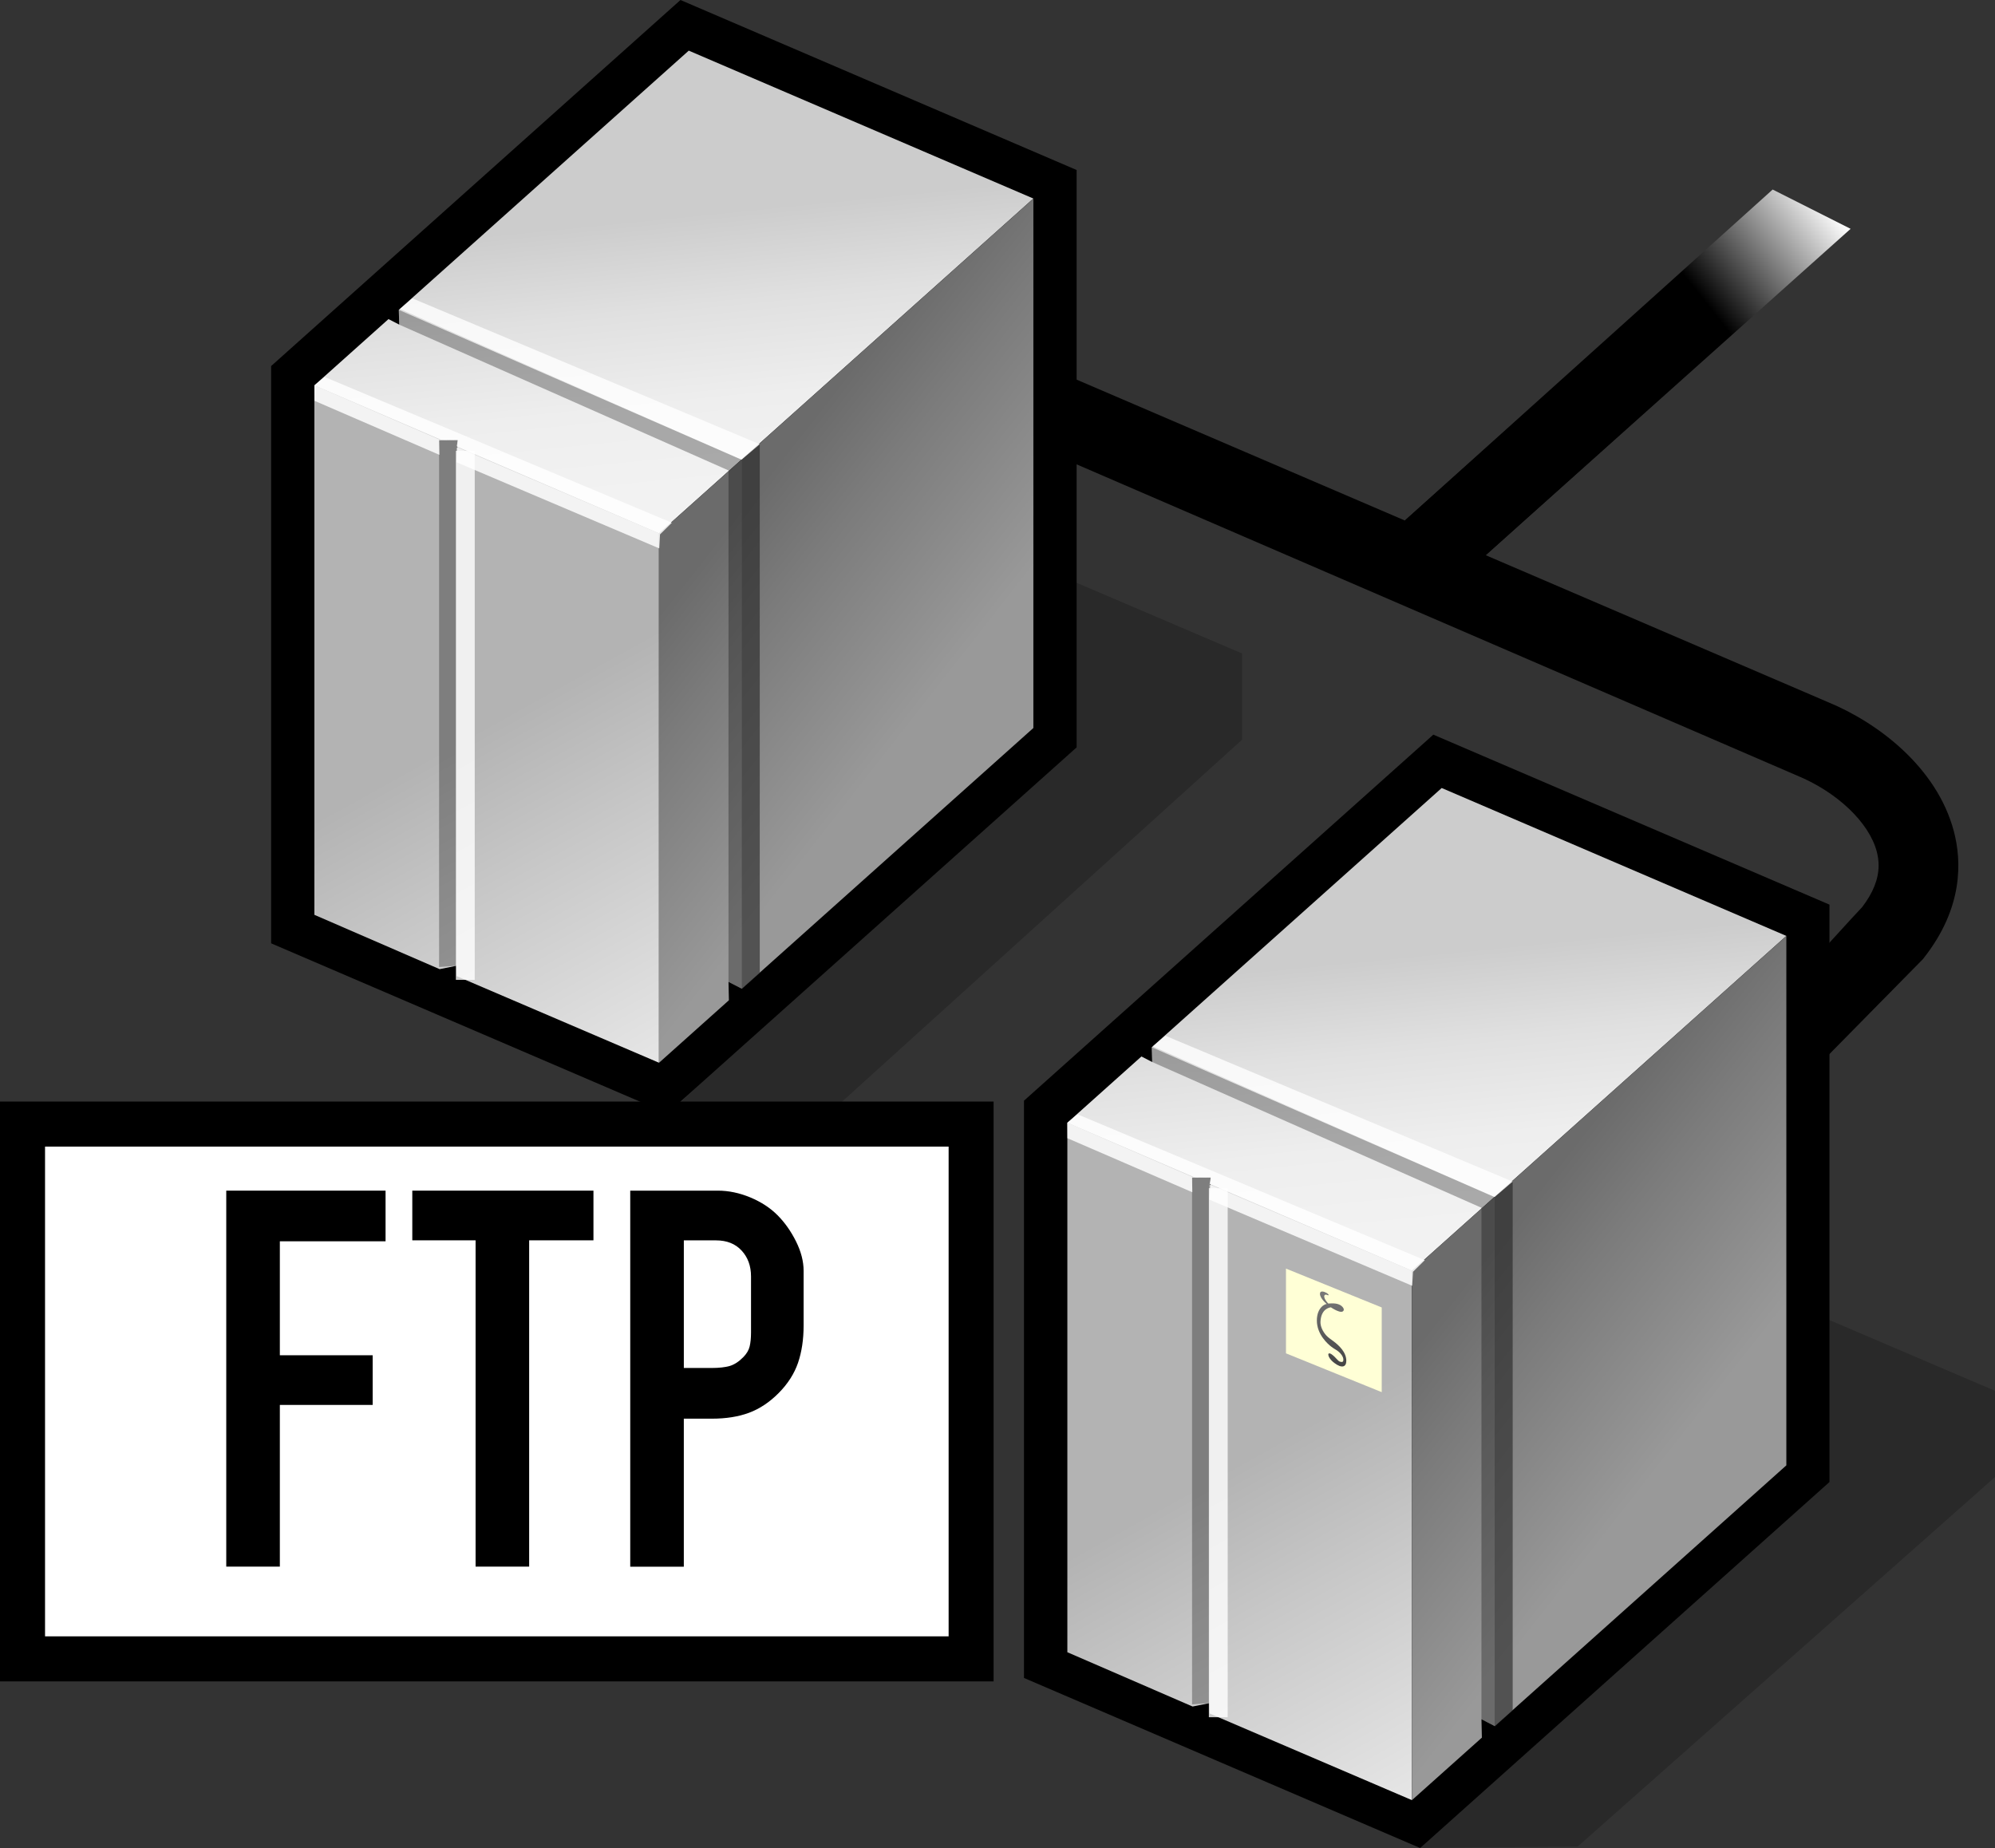 <?xml version="1.0" encoding="UTF-8" standalone="no"?>
<!-- Created with Inkscape (http://www.inkscape.org/) -->
<svg
   xmlns:svg="http://www.w3.org/2000/svg"
   xmlns="http://www.w3.org/2000/svg"
   version="1.0"
   width="128"
   height="118.58"
   viewBox="0 0 128 118.58"
   id="svg2"
   xml:space="preserve"
   style="overflow:visible"><rect x="0" y="0" width="128" height="118.58" fill="#333333" stroke="none"/><defs
   id="defs206" />
		<g
   id="Layer_1">
			<polygon
   points="65.7,70.626 65.7,107.668 91.117,118.58 117.38,95.095 117.38,58.047 91.963,47.14 65.7,70.626 "
   id="polygon5" />
			<polygon
   points="17.396,23.488 17.396,60.53 42.813,71.44 69.077,47.956 69.077,10.909 43.66,0 17.396,23.488 "
   id="polygon7" />
			<path
   d="M 125.357,53.328 C 124.265,49.217 120.456,46.349 117.253,45.04 C 117.274,45.047 106.715,40.515 95.322,35.624 L 114.996,17.956 L 110.159,15.502 L 90.137,33.399 C 78.493,28.4 67.514,23.689 67.514,23.689 L 67.216,28.992 L 115.278,49.756 C 117.868,50.819 119.919,52.773 120.413,54.639 C 120.492,54.938 120.532,55.237 120.532,55.534 C 120.532,56.411 120.173,57.295 119.477,58.206 C 119.159,58.523 115.837,62.185 115.837,62.185 L 115.837,69.199 L 123.371,61.548 L 123.467,61.424 C 125.958,58.236 125.869,55.262 125.357,53.328 z"
   id="path9" />
			
				<linearGradient
   x1="-797.401"
   y1="465.326"
   x2="-805.348"
   y2="459.015"
   id="XMLID_59_"
   gradientUnits="userSpaceOnUse"
   gradientTransform="matrix(1,0,0,-1,915.066,478.787)">
				<stop
   id="stop12"
   style="stop-color:#ffffff;stop-opacity:1"
   offset="0" />
				<stop
   id="stop14"
   style="stop-color:#000000;stop-opacity:1"
   offset="1" />
				<midPointStop
   id="midPointStop16"
   style="stop-color:#FFFFFF"
   offset="0" />
				<midPointStop
   id="midPointStop18"
   style="stop-color:#FFFFFF"
   offset="0.5" />
				<midPointStop
   id="midPointStop20"
   style="stop-color:#000000"
   offset="1" />
			</linearGradient>
			<polygon
   points="95.322,35.624 118.736,14.683 113.734,12.162 90.137,33.399 95.322,35.624 "
   id="polygon22"
   style="fill:url(#XMLID_59_)" />
			<polygon
   points="68.077,47.465 42.814,71.545 53.04,71.579 79.691,47.465 79.691,41.931 67.968,36.922 68.077,47.465 "
   id="polygon24"
   style="opacity:0.2" />
			
				<linearGradient
   x1="-870.574"
   y1="447.496"
   x2="-872.311"
   y2="464.862"
   id="XMLID_60_"
   gradientUnits="userSpaceOnUse"
   gradientTransform="matrix(1,0,0,-1,915.066,478.787)">
				<stop
   id="stop27"
   style="stop-color:#f2f2f2;stop-opacity:1"
   offset="0" />
				<stop
   id="stop29"
   style="stop-color:#eeeeee;stop-opacity:1"
   offset="0.312" />
				<stop
   id="stop31"
   style="stop-color:#e0e0e0;stop-opacity:1"
   offset="0.665" />
				<stop
   id="stop33"
   style="stop-color:#cccccc;stop-opacity:1"
   offset="1" />
				<midPointStop
   id="midPointStop35"
   style="stop-color:#F2F2F2"
   offset="0" />
				<midPointStop
   id="midPointStop37"
   style="stop-color:#F2F2F2"
   offset="0.5" />
				<midPointStop
   id="midPointStop39"
   style="stop-color:#EEEEEE"
   offset="0.312" />
				<midPointStop
   id="midPointStop41"
   style="stop-color:#EEEEEE"
   offset="0.5" />
				<midPointStop
   id="midPointStop43"
   style="stop-color:#E0E0E0"
   offset="0.665" />
				<midPointStop
   id="midPointStop45"
   style="stop-color:#E0E0E0"
   offset="0.5" />
				<midPointStop
   id="midPointStop47"
   style="stop-color:#CCCCCC"
   offset="1" />
			</linearGradient>
			<polygon
   points="42.282,34.223 20.172,24.728 24.926,20.475 25.615,20.829 25.587,19.883 44.191,3.249 66.301,12.739 42.282,34.223 "
   id="polygon49"
   style="fill:url(#XMLID_60_)" />
			
				<linearGradient
   x1="-871.992"
   y1="411.036"
   x2="-883.817"
   y2="432.284"
   id="XMLID_61_"
   gradientUnits="userSpaceOnUse"
   gradientTransform="matrix(1,0,0,-1,915.066,478.787)">
				<stop
   id="stop52"
   style="stop-color:#e6e6e6;stop-opacity:1"
   offset="0" />
				<stop
   id="stop54"
   style="stop-color:#c7c7c7;stop-opacity:1"
   offset="0.621" />
				<stop
   id="stop56"
   style="stop-color:#b3b3b3;stop-opacity:1"
   offset="1" />
				<midPointStop
   id="midPointStop58"
   style="stop-color:#E6E6E6"
   offset="0" />
				<midPointStop
   id="midPointStop60"
   style="stop-color:#E6E6E6"
   offset="0.5" />
				<midPointStop
   id="midPointStop62"
   style="stop-color:#C7C7C7"
   offset="0.621" />
				<midPointStop
   id="midPointStop64"
   style="stop-color:#C7C7C7"
   offset="0.5" />
				<midPointStop
   id="midPointStop66"
   style="stop-color:#B3B3B3"
   offset="1" />
			</linearGradient>
			<polygon
   points="42.282,68.192 29.3,62.634 29.283,61.97 28.207,62.187 20.171,58.701 20.171,24.728 28.197,28.211 29.372,28.236 29.303,28.69 42.281,34.221 42.282,68.192 "
   id="polygon68"
   style="fill:url(#XMLID_61_)" />
			<polygon
   points="29.283,61.97 28.173,62.05 28.173,28.245 29.373,28.236 29.283,28.725 29.283,61.97 "
   id="polygon70"
   style="opacity:0.3" />
			<rect
   width="1.209"
   height="33.945"
   x="29.25"
   y="28.929"
   id="rect72"
   style="opacity:0.8;fill:#ffffff" /> 
			
				<linearGradient
   x1="-855.254"
   y1="433.996"
   x2="-868.737"
   y2="444.558"
   id="XMLID_62_"
   gradientUnits="userSpaceOnUse"
   gradientTransform="matrix(1,0,0,-1,915.066,478.787)">
				<stop
   id="stop75"
   style="stop-color:#999999;stop-opacity:1"
   offset="0" />
				<stop
   id="stop77"
   style="stop-color:#7b7b7b;stop-opacity:1"
   offset="0.684" />
				<stop
   id="stop79"
   style="stop-color:#6b6b6b;stop-opacity:1"
   offset="1" />
				<midPointStop
   id="midPointStop81"
   style="stop-color:#999999"
   offset="0" />
				<midPointStop
   id="midPointStop83"
   style="stop-color:#999999"
   offset="0.5" />
				<midPointStop
   id="midPointStop85"
   style="stop-color:#7B7B7B"
   offset="0.684" />
				<midPointStop
   id="midPointStop87"
   style="stop-color:#7B7B7B"
   offset="0.5" />
				<midPointStop
   id="midPointStop89"
   style="stop-color:#6B6B6B"
   offset="1" />
			</linearGradient>
			<polygon
   points="66.301,46.713 47.593,63.442 46.741,63.004 46.767,64.183 42.283,68.194 42.283,34.223 66.302,12.739 66.301,46.713 "
   id="polygon91"
   style="fill:url(#XMLID_62_)" />
			<polygon
   points="25.659,19.825 47.584,29.499 48.747,28.505 26.463,19.147 25.659,19.825 "
   id="polygon93"
   style="opacity:0.8;fill:#ffffff" />
			<polygon
   points="47.583,29.499 47.583,63.478 48.746,62.438 48.746,28.504 47.583,29.499 "
   id="polygon95"
   style="opacity:0.6;fill:#242424" />
			<polygon
   points="20.172,24.728 20.177,25.718 28.191,29.186 28.173,28.244 29.373,28.235 29.283,29.658 42.298,35.188 42.347,34.291 43.106,33.542 20.824,24.187 20.172,24.728 "
   id="polygon97"
   style="opacity:0.84;fill:#ffffff" />
			<polygon
   points="25.615,20.831 46.741,30.185 46.741,63.005 47.583,63.435 47.583,29.499 25.585,19.884 25.615,20.831 "
   id="polygon99"
   style="opacity:0.3" />
			<polygon
   points="116.387,94.778 91.116,118.578 101.23,118.481 128,94.776 128,89.244 116.275,84.233 116.387,94.778 "
   id="polygon101"
   style="opacity:0.2" />
			
				<linearGradient
   x1="-822.264"
   y1="400.181"
   x2="-824"
   y2="417.547"
   id="XMLID_63_"
   gradientUnits="userSpaceOnUse"
   gradientTransform="matrix(1,0,0,-1,915.066,478.787)">
				<stop
   id="stop104"
   style="stop-color:#f2f2f2;stop-opacity:1"
   offset="0" />
				<stop
   id="stop106"
   style="stop-color:#eeeeee;stop-opacity:1"
   offset="0.312" />
				<stop
   id="stop108"
   style="stop-color:#e0e0e0;stop-opacity:1"
   offset="0.665" />
				<stop
   id="stop110"
   style="stop-color:#cccccc;stop-opacity:1"
   offset="1" />
				<midPointStop
   id="midPointStop112"
   style="stop-color:#F2F2F2"
   offset="0" />
				<midPointStop
   id="midPointStop114"
   style="stop-color:#F2F2F2"
   offset="0.5" />
				<midPointStop
   id="midPointStop116"
   style="stop-color:#EEEEEE"
   offset="0.312" />
				<midPointStop
   id="midPointStop118"
   style="stop-color:#EEEEEE"
   offset="0.5" />
				<midPointStop
   id="midPointStop120"
   style="stop-color:#E0E0E0"
   offset="0.665" />
				<midPointStop
   id="midPointStop122"
   style="stop-color:#E0E0E0"
   offset="0.5" />
				<midPointStop
   id="midPointStop124"
   style="stop-color:#CCCCCC"
   offset="1" />
			</linearGradient>
			<polygon
   points="90.591,81.536 68.48,72.044 73.234,67.79 73.925,68.146 73.896,67.198 92.5,50.563 114.613,60.054 90.591,81.536 "
   id="polygon126"
   style="fill:url(#XMLID_63_)" />
			
				<linearGradient
   x1="-823.68"
   y1="363.721"
   x2="-835.505"
   y2="384.969"
   id="XMLID_64_"
   gradientUnits="userSpaceOnUse"
   gradientTransform="matrix(1,0,0,-1,915.066,478.787)">
				<stop
   id="stop129"
   style="stop-color:#e6e6e6;stop-opacity:1"
   offset="0" />
				<stop
   id="stop131"
   style="stop-color:#c7c7c7;stop-opacity:1"
   offset="0.621" />
				<stop
   id="stop133"
   style="stop-color:#b3b3b3;stop-opacity:1"
   offset="1" />
				<midPointStop
   id="midPointStop135"
   style="stop-color:#E6E6E6"
   offset="0" />
				<midPointStop
   id="midPointStop137"
   style="stop-color:#E6E6E6"
   offset="0.5" />
				<midPointStop
   id="midPointStop139"
   style="stop-color:#C7C7C7"
   offset="0.621" />
				<midPointStop
   id="midPointStop141"
   style="stop-color:#C7C7C7"
   offset="0.5" />
				<midPointStop
   id="midPointStop143"
   style="stop-color:#B3B3B3"
   offset="1" />
			</linearGradient>
			<polygon
   points="90.591,115.509 77.611,109.949 77.592,109.286 76.518,109.501 68.482,106.017 68.482,72.044 76.507,75.526 77.684,75.554 77.617,76.008 90.593,81.536 90.593,115.509 90.591,115.509 "
   id="polygon145"
   style="fill:url(#XMLID_64_)" />
			<polygon
   points="77.593,109.284 76.484,109.364 76.484,75.558 77.682,75.552 77.591,76.04 77.593,109.284 "
   id="polygon147"
   style="opacity:0.3" />
			<rect
   width="1.209"
   height="33.946"
   x="77.561"
   y="76.242"
   id="rect149"
   style="opacity:0.8;fill:#ffffff" /> 
			
				<linearGradient
   x1="-806.945"
   y1="386.682"
   x2="-820.428"
   y2="397.243"
   id="XMLID_65_"
   gradientUnits="userSpaceOnUse"
   gradientTransform="matrix(1,0,0,-1,915.066,478.787)">
				<stop
   id="stop152"
   style="stop-color:#999999;stop-opacity:1"
   offset="0" />
				<stop
   id="stop154"
   style="stop-color:#7b7b7b;stop-opacity:1"
   offset="0.684" />
				<stop
   id="stop156"
   style="stop-color:#6b6b6b;stop-opacity:1"
   offset="1" />
				<midPointStop
   id="midPointStop158"
   style="stop-color:#999999"
   offset="0" />
				<midPointStop
   id="midPointStop160"
   style="stop-color:#999999"
   offset="0.5" />
				<midPointStop
   id="midPointStop162"
   style="stop-color:#7B7B7B"
   offset="0.684" />
				<midPointStop
   id="midPointStop164"
   style="stop-color:#7B7B7B"
   offset="0.5" />
				<midPointStop
   id="midPointStop166"
   style="stop-color:#6B6B6B"
   offset="1" />
			</linearGradient>
			<polygon
   points="114.613,94.026 95.904,110.759 95.051,110.317 95.078,111.497 90.59,115.509 90.59,81.536 114.613,60.054 114.613,94.026 "
   id="polygon168"
   style="fill:url(#XMLID_65_)" />
			<polygon
   points="73.968,67.14 95.896,76.813 97.055,75.819 74.775,66.461 73.968,67.14 "
   id="polygon170"
   style="opacity:0.8;fill:#ffffff" />
			<polygon
   points="95.896,76.813 95.896,110.791 97.055,109.754 97.055,75.819 95.896,76.813 "
   id="polygon172"
   style="opacity:0.6;fill:#242424" />
			<polygon
   points="68.48,72.044 68.486,73.035 76.5,76.502 76.484,75.562 77.682,75.554 77.591,76.976 90.607,82.504 90.658,81.606 91.416,80.86 69.137,71.502 68.48,72.044 "
   id="polygon174"
   style="opacity:0.84;fill:#ffffff" />
			<polygon
   points="73.925,68.146 95.051,77.498 95.051,110.319 95.895,110.749 95.895,76.813 73.896,67.198 73.925,68.146 "
   id="polygon176"
   style="opacity:0.3" />
			<polygon
   points="88.652,89.329 82.509,86.839 82.509,81.401 88.652,83.894 88.652,89.329 "
   id="polygon178"
   style="fill:#ffffd6" />
			
				<linearGradient
   x1="-1059.596"
   y1="120.533"
   x2="-1055.02"
   y2="126.812"
   id="XMLID_66_"
   gradientUnits="userSpaceOnUse"
   gradientTransform="matrix(1,0.789,0,1,1142.898,795.642)">
				<stop
   id="stop181"
   style="stop-color:#969696;stop-opacity:1"
   offset="0" />
				<stop
   id="stop183"
   style="stop-color:#2b2b2b;stop-opacity:1"
   offset="1" />
				<midPointStop
   id="midPointStop185"
   style="stop-color:#969696"
   offset="0" />
				<midPointStop
   id="midPointStop187"
   style="stop-color:#969696"
   offset="0.5" />
				<midPointStop
   id="midPointStop189"
   style="stop-color:#2B2B2B"
   offset="1" />
			</linearGradient>
			<path
   d="M 85.221,83.642 C 85.579,83.617 85.854,83.63 86.067,83.794 C 86.194,83.892 86.235,84.013 86.215,84.067 C 86.113,84.385 85.393,83.887 85.393,83.887 C 85.393,83.887 84.768,83.916 84.723,84.793 C 84.704,85.106 84.873,85.441 85.092,85.688 C 85.221,85.834 85.453,85.983 85.571,86.074 C 85.891,86.317 86.38,86.754 86.38,87.317 C 86.38,87.719 86.093,87.824 85.607,87.452 C 85.297,87.218 85.224,86.999 85.224,86.919 C 85.224,86.836 85.297,86.79 85.476,86.929 C 85.718,87.113 85.845,87.336 85.968,87.371 C 86.109,87.411 86.191,87.405 86.191,87.243 C 86.191,87.048 86.015,86.831 85.87,86.718 C 85.667,86.564 85.652,86.59 85.404,86.402 C 85.215,86.256 84.49,85.638 84.49,84.734 C 84.49,83.834 85.097,83.636 85.138,83.679 C 85.168,83.71 84.677,83.322 84.689,83.011 C 84.695,82.791 84.958,82.872 85.127,82.97 C 85.257,83.044 85.305,83.172 85.133,83.085 C 85.061,83.048 84.963,83.077 84.963,83.185 C 84.959,83.382 85.221,83.642 85.221,83.642 z"
   id="path191"
   style="fill:url(#XMLID_66_)" />
			<rect
   width="63.75"
   height="37.205"
   x="0"
   y="70.683"
   id="rect193" /> 
			<rect
   width="57.974"
   height="31.425"
   x="2.89"
   y="73.573"
   id="rect195"
   style="fill:#ffffff" /> 
			<g
   id="g197">
				<polygon
   points="14.517,100.524 14.517,76.399 24.738,76.399 24.738,79.649 17.955,79.649 17.955,86.962 23.91,86.962 23.91,90.149 17.955,90.149 17.955,100.524 14.517,100.524 "
   id="polygon199" />
				<polygon
   points="30.514,100.524 30.514,79.587 26.453,79.587 26.453,76.399 38.076,76.399 38.076,79.587 33.951,79.587 33.951,100.524 30.514,100.524 "
   id="polygon201" />
				<path
   d="M 40.436,100.524 L 40.436,76.399 L 46.052,76.399 C 46.747,76.399 47.444,76.545 48.14,76.834 C 48.835,77.124 49.417,77.504 49.887,77.976 C 50.355,78.447 50.749,79.006 51.075,79.66 C 51.398,80.31 51.56,80.937 51.56,81.543 L 51.56,85.057 C 51.56,85.95 51.44,86.745 51.202,87.446 C 50.962,88.145 50.548,88.792 49.962,89.384 C 49.376,89.976 48.74,90.398 48.059,90.652 C 47.376,90.906 46.58,91.031 45.669,91.031 L 43.874,91.031 L 43.874,100.531 L 40.436,100.531 L 40.436,100.524 z M 47.687,87.086 C 47.901,86.869 48.039,86.64 48.097,86.398 C 48.156,86.159 48.186,85.855 48.186,85.495 L 48.186,85.058 L 48.186,81.908 C 48.186,81.23 47.984,80.679 47.58,80.242 C 47.176,79.806 46.631,79.59 45.941,79.59 L 43.875,79.59 L 43.875,87.778 L 45.656,87.778 C 46.131,87.778 46.517,87.735 46.814,87.651 C 47.111,87.563 47.402,87.376 47.687,87.086 z"
   id="path203" />
			</g>
		</g>
	</svg>